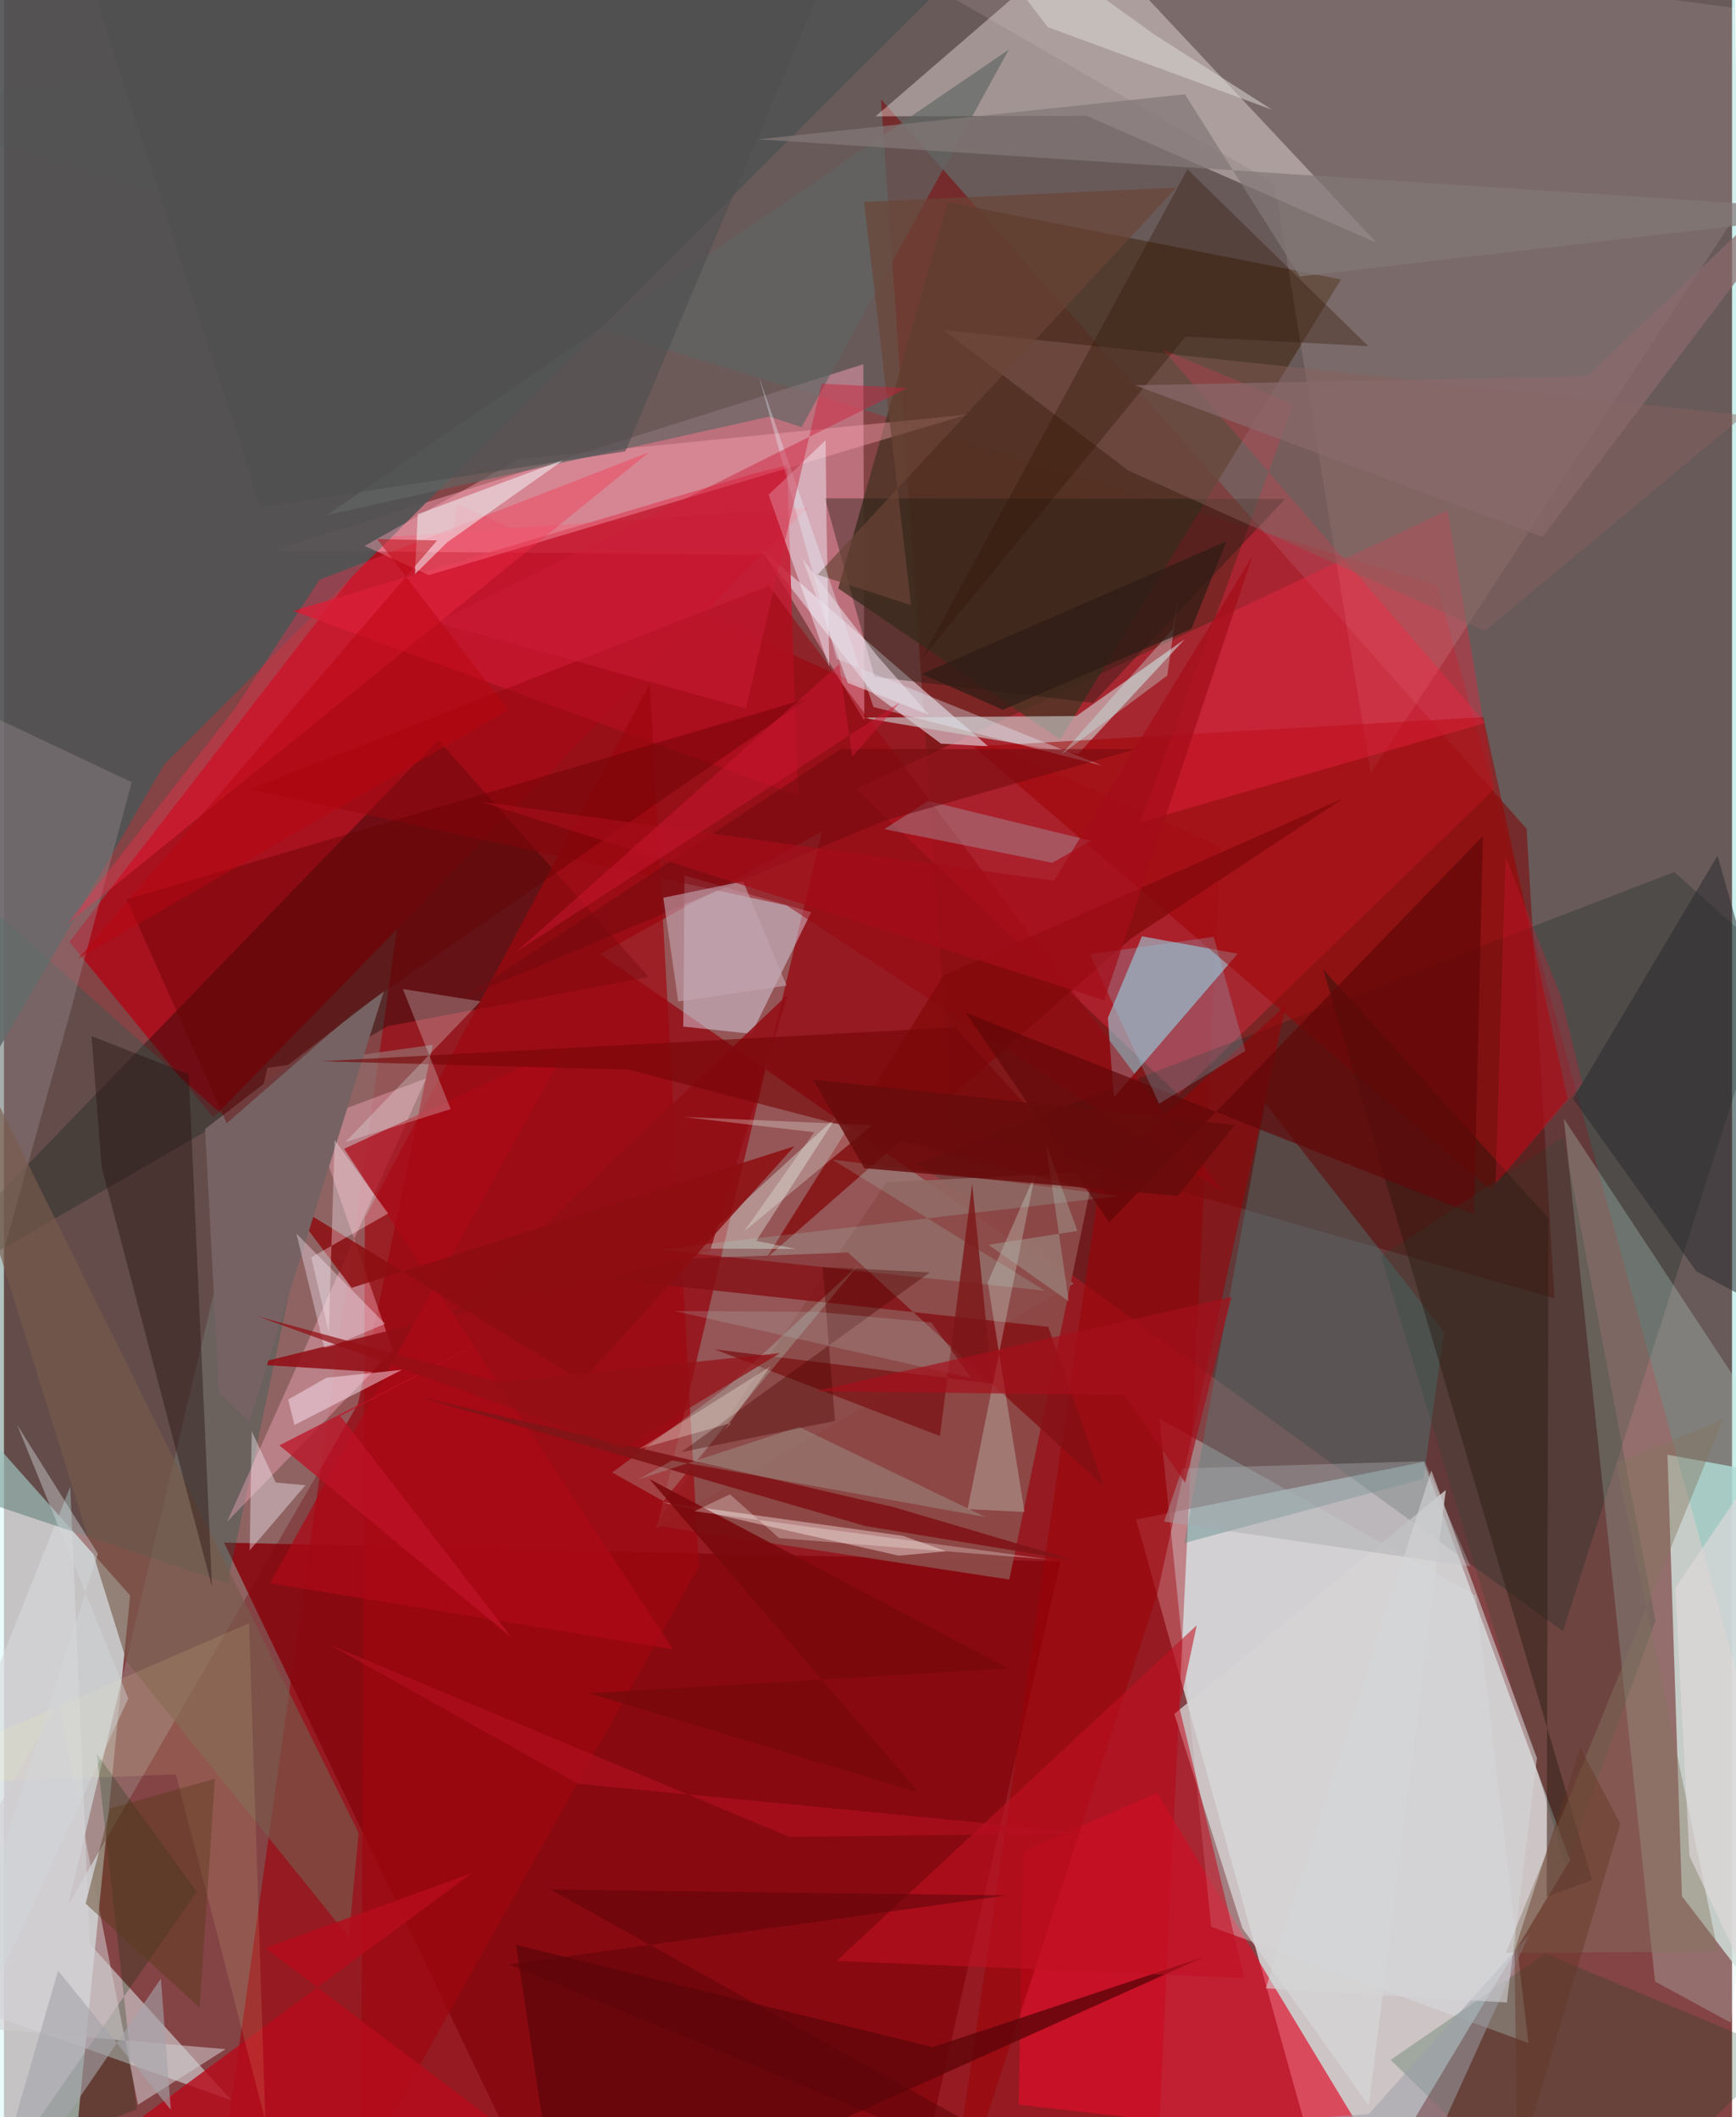 <svg xmlns="http://www.w3.org/2000/svg" width="228" height="278" viewBox="0 0 836 1024"><path fill="#844345" d="M0 0h836v1024H0z"/><path fill="#d7d7d9" fill-opacity=".867" d="M645.632 1086l-97.93-351.044 139.177-27.876 70.698 192.554z"/><path fill="#e1f9f9" fill-opacity=".702" d="M29.775 1086H-7.758L-62 633.465 61.055 771.657z"/><path fill="#a0000a" fill-opacity=".616" d="M100.4 1084.348L556.063 1086l32.351-676.392-369.178-165.905z"/><path fill="#d5dfde" fill-opacity=".82" d="M898 720.67v309.123l-86.243-112.65-6.998-213.548z"/><path fill="#00b9ab" fill-opacity=".204" d="M836.757-62L-62 52.089l755.244 230.964 153.627 557.386z"/><path fill="#7a1919" fill-opacity=".718" d="M736.61 400.861L424.264 48.031l34.562 496.344L750.097 628z"/><path fill="#a8121f" fill-opacity=".98" d="M101.3 540.541l287.56-295.053-205.895 14.424L31.653 455.543z"/><path fill="#98928d" fill-opacity=".494" d="M315.861 739.084l201.65-118.24-229.13-159.418 107.317-59.208z"/><path fill="#fda3ba" fill-opacity=".467" d="M415.74 176.188l.482 172.507-48.094-80.459-237.973-1.81z"/><path fill="#fef7f3" fill-opacity=".373" d="M523.959-32l-102.31 88.28 102.071-.276 140.326 61.404z"/><path fill="#525354" fill-opacity=".929" d="M77.49 369.804L471.176-23.667-62-57.682v667.204z"/><path fill="#dd2941" fill-opacity=".443" d="M698.404 246.79L412.145 381.666 568.2 529.589l152.96-148.121z"/><path fill="#df0d2a" fill-opacity=".663" d="M493.057 895.5l-2.17 122.459 169.89 19.364-102.925-170.214z"/><path fill="#001e18" fill-opacity=".247" d="M754.194 788.949l-312.05-226.355L808.041 421.77l49.322 43.936z"/><path fill="#4c3524" fill-opacity=".804" d="M510.932 357.705l135.874-222.552-190.272-37.357-52.96 186.79z"/><path fill="#100400" fill-opacity=".361" d="M311.834 472.5L210.05 357.907-62 639.394l247.736-143.092z"/><path fill="#967271" fill-opacity=".682" d="M207.482 505.36l-36.21 173.643L31.08 921.313l96.372-404.855z"/><path fill="#98f0ff" fill-opacity=".506" d="M536.961 530.845l-2.937-38.521 16.506-39.479 46.33 8.42z"/><path fill="#88070e" fill-opacity=".89" d="M251.098 1048.124l194.199-4.099 65.82-288.785-404.643-9.133z"/><path fill="#8c4a48" fill-opacity=".933" d="M527.235 566.83l-100.272 4.97-111.767 166.051 171.174 26.134z"/><path fill="#c2e9d9" fill-opacity=".263" d="M835.423 978.315l28.721-271-109.521-166.312 44.125 417.395z"/><path fill="#e3d2dc" fill-opacity=".639" d="M476.146 360.953l-22.83-1.291-32.503-24.031-55.02-70.466z"/><path fill="#ffe6ec" fill-opacity=".118" d="M614.637 88.778l46.592 285.174L898 12.197 353.385-62z"/><path fill="#c6162e" fill-opacity=".816" d="M139.885 295.493l222.574-66.357 16.357-4.043 5.364 159.713z"/><path fill="#e6ebff" fill-opacity=".424" d="M361.627 500.018l-32.996-3.49.623-73.065 61.282 17.726z"/><path fill="#cccccd" fill-opacity=".635" d="M415.107 347.094l103.692-.782 52.437-37.151-51.56 55.459z"/><path fill="#d7d9dc" fill-opacity=".6" d="M110.117 1015.871L-62 954.64l94.069-235.547 9.471 221.12z"/><path fill="#9e0000" fill-opacity=".518" d="M715.67 346.855l40.764 184.57-37.182 44.13-250.26-214.473z"/><path fill="#2c5c52" fill-opacity=".369" d="M108.099 765.856l40.147-188.603-162.78-145.382L-48.447 713.3z"/><path fill="#dbe7e9" fill-opacity=".361" d="M558.992 686.142l25.03 245.778 153.467 56.215-25.492-216.338z"/><path fill="#4e8383" fill-opacity=".38" d="M686.646 715.268l-115.602 31.037 38.98-212.787 86.674 110.597z"/><path fill="#9f060e" fill-opacity=".675" d="M336.162 757.643L172.84 1049.321l1.77-460.344 137.837-258.312z"/><path fill="#ffabb9" fill-opacity=".384" d="M249.128 222.055L174.46 264.04l31.105 14.12 260.454-77.647z"/><path fill="#32150d" fill-opacity=".51" d="M638.154 468.732l130.157 440.56-21.969 8.131.804-328.26z"/><path fill="#feb0c2" fill-opacity=".38" d="M107.908 736.036l80.232-82.776-38.582-111.246 54.664-20.396z"/><path fill="#9a0007" fill-opacity=".557" d="M530.836 567.347L455.166 1086l102.979-315.945 62.08-283.927z"/><path fill="#60060a" fill-opacity=".82" d="M247.756 940.655l201.55 49.502 131.029-43.578L269.63 1086z"/><path fill="#ff2144" fill-opacity=".337" d="M623.722 195.588L549.74 397.645l166.847-47.974-155.88-180.587z"/><path fill="#606664" fill-opacity=".663" d="M370.282 201.493l15.58 5.102L486.106 24.023l-329.98 225.148z"/><path fill="#988d90" fill-opacity=".388" d="M.162 604.11l31.492-113.04L61.79 378.33-62 319.857z"/><path fill="#1d1c11" fill-opacity=".38" d="M619.755 241.315l-222.62-.29 24.038 86.34 105.716 12.59z"/><path fill="#f5f6ff" fill-opacity=".447" d="M397.976 255.535l-.477-42.584-27.576 26.326 29.379 83.308z"/><path fill="#9a050e" fill-opacity=".49" d="M118.836 381.786l259.807 56.157 211.055 138.553-219.604-293.2z"/><path fill="#830a0b" fill-opacity=".78" d="M545.37 453.811L368.692 608.693l85.895-136.965 193.44-85.628z"/><path fill="#e7faf0" fill-opacity=".361" d="M402.754 540.083l-38.821 60.106 19.254 3.866-49.916-.154z"/><path fill="#841115" fill-opacity=".82" d="M408.319 605.786l123.808 113.027-26.945-77.076-269.493-29.364z"/><path fill="#785a4b" fill-opacity=".643" d="M59.428 803.738l107.42 133.192 4.747-50.363L-62 413.887z"/><path fill="#291311" fill-opacity=".427" d="M89.398 519.548l-47.03-18.389 4.88 63.343 53.397 203.027z"/><path fill="#920d14" fill-opacity=".863" d="M341.557 605.21l37.617-124.194L186.743 664.05l-66.26-4.21z"/><path fill="#a7fbea" fill-opacity=".165" d="M503.645 624.292L316.733 604.39l223.014-25.948-139.064-17.615z"/><path fill="#004519" fill-opacity=".216" d="M860.298 992.699L763.053 1086l-92.214-89.7 74.737-51.45z"/><path fill="#b60b1b" fill-opacity=".816" d="M277.991 1056.702L126.433 942.173l99.94-36.228-168.75 124.796z"/><path fill="#27272b" fill-opacity=".494" d="M828.973 413.86l-69.876 117.559 59.618 83.469L898 657.286z"/><path fill="#885f5c" fill-opacity=".443" d="M454.431 159.571l89.495 67.993 172.501 77.602 125.36-104.298z"/><path fill="#fa2e4b" fill-opacity=".365" d="M152.624 280.437l-40.6 61.898L30.431 447.11l281.577-228.315z"/><path fill="#a5a8b3" fill-opacity=".38" d="M507.097 417.31l-81.206-16.276 21.133-13.632 78.957 19.248z"/><path fill="#7b1518" fill-opacity=".788" d="M478.057 669.214l-134.192-16.571 108.922 41.92 15.607-121.952z"/><path fill="#610608" fill-opacity=".682" d="M715.507 404.316l-180.85 186.892-69.298-101.332 245.767 97.38z"/><path fill="#fceae7" fill-opacity=".412" d="M317.9 726.489l116.96 16.34 20.984 7.476-22.89 2.106z"/><path fill="#d6d4d5" fill-opacity=".788" d="M599.117 932.59L566.18 828.984l131.354-108.337-37.293 297.78z"/><path fill="#ac0915" fill-opacity=".714" d="M164.594 555.626l108.143-49.759-144.032 259.886 195.088 32.023z"/><path fill="#f2feff" fill-opacity=".494" d="M200.16 248.708l-1.326 29.015 15.57-15.402 56.482-39.983z"/><path fill="#c1ffec" fill-opacity=".216" d="M318.89 726l-24.658-13.797 56.086-41.715 62.92-58.52z"/><path fill="#c21023" fill-opacity=".569" d="M402.886 948.403l197.186 8.288-31.465-130.932 8.425-39.669z"/><path fill="#8d0d10" fill-opacity=".851" d="M168.243 622.87l214.153-68.467-102.728 113.7-143.36-87.697z"/><path fill="#88e9fe" fill-opacity=".204" d="M525.375 461.518l59.862-8.409 15.325 55.17-41.733 25.58z"/><path fill="#311505" fill-opacity=".345" d="M571.665 162.774l88.337 4.63-87.47-85.57-128.417 236.66z"/><path fill="#7f1417" fill-opacity=".91" d="M200.67 675.6l216.156 62.52 101.103 16.62-87.625-25.807z"/><path fill="#776263" d="M118.67 687.672l65.13-208.325-86.498 66.697 6.787 127.764z"/><path fill="#dcfbef" fill-opacity=".271" d="M466.186 729.91l32.68-161.98-22.944 52.294 17.798 111.094z"/><path fill="#1c4634" fill-opacity=".216" d="M666.24 607.622l89.433 294.954 43.268-118.626-44.426-234.177z"/><path fill="#b6fae6" fill-opacity=".2" d="M323.257 706.366l-16.43 9.19 77.777-25.415 90.365 43.626z"/><path fill="#837977" fill-opacity=".714" d="M364.916 67.373l206.423-21.78 55.52 88.097L898 102.206z"/><path fill="#043208" fill-opacity=".239" d="M4.155 1043.162l89.077-128.187-48.368-66.746 19.283 172.005z"/><path fill="#867460" fill-opacity=".431" d="M726.545 944.54l105.148-257.95-51.596 21.063 49.109 236.25z"/><path fill="#f9f1fe" fill-opacity=".353" d="M154.97 651.844l4.632-1.112 24.794-10.443-42.925-43.65z"/><path fill="#770709" fill-opacity=".639" d="M302.333 517.326l231.607 60.506-73.903-80.933-306.717 16.4z"/><path fill="#e8fbfa" fill-opacity=".259" d="M230.554 484.329l-65.45 68.084 51.034-15.988-23.169-58.075z"/><path fill="#640000" fill-opacity=".396" d="M389.395 337.655L59.333 434.954l48.413 108.323 61.639-53.634z"/><path fill="#6a4536" fill-opacity=".678" d="M393.618 277.948L567.256 90.736 416.113 97.65l22.73 195.052z"/><path fill="#e8f6ff" fill-opacity=".341" d="M531.431 370.356l-128.614-51.681-37.593-136.52 55.444 159.806z"/><path fill="#fff6a8" fill-opacity=".118" d="M126.472 1025.737l-43.27-167.531L-62 863.752l180.583-78.677z"/><path fill="#750b11" fill-opacity=".576" d="M404.872 362.264l142.581.09-122.5 34.937-202.63 85.302z"/><path fill="#dcd8d4" fill-opacity=".533" d="M613.432 53.04l-57.36-36.651L447.35-62l57.635 75.13z"/><path fill="#cfcdd0" fill-opacity=".549" d="M107.23 991.112l-42.404 26.902L26.39 823.756-62 976.505z"/><path fill="#cd1e3a" fill-opacity=".459" d="M395.562 185.563l41.378 2.118-227.422 113.357 149.45 41.759z"/><path fill="#bc0510" fill-opacity=".482" d="M243.981 343.34L35.91 463.64l173.61-202.224-29.003-.7z"/><path fill="#cbfffa" fill-opacity=".318" d="M565.48 304.264l-53.837 60.544 51.139-38.087 5.07-35.911z"/><path fill="#4e0300" fill-opacity=".369" d="M396.027 612.83l51.88 2.576-120.251 86.964 74.395-15.139z"/><path fill="#9d9fa9" fill-opacity=".525" d="M737.88 935.677l-77.606 86.823-113.184 7.953 140.992 14.994z"/><path fill="#fffdf2" fill-opacity=".278" d="M370.885 660.814l-63.628 40.03 44.5-12.586-3.368 3.553z"/><path fill="#f0edf6" fill-opacity=".404" d="M118.866 749.86l.992-57.646 11.63 24.847 14.365 1.296z"/><path fill="#5a3c1b" fill-opacity=".447" d="M51.37 874.664l-11.888 46.055 55.207 50.31 7.357-110.727z"/><path fill="#fcecfb" fill-opacity=".459" d="M137.495 676.899l3.067 12.312 51.968-26.675-36.438 3.828z"/><path fill="#a7a7ab" fill-opacity=".427" d="M709.463 757.654l-148.265-21.693 8.908-25.74 117.226-3.493z"/><path fill="#fdf0fa" fill-opacity=".337" d="M157.154 644.35l-8.484-36.195 37.214-21.257-25.904-35.53z"/><path fill="#c2a6b1" fill-opacity=".612" d="M357.575 426.258l21.015 50.424-52.414 7.7-7.183-50.173z"/><path fill="#f0fdf5" fill-opacity=".286" d="M420.106 544.199l-91.308-3.97 63.166 7.396-33.992 48.073z"/><path fill="#de1936" fill-opacity=".271" d="M763.687 524.185l-10.253-41.675-26.985-68.037-4.893 158.049z"/><path fill="#b0c8c8" fill-opacity=".216" d="M393.066 634.499l55.532 5.124L468.01 666.5l-143.68-32.421z"/><path fill="#2f1c15" fill-opacity=".714" d="M591.387 261.871l-147.369 64.102 39.266 17.33 91.194-39.172z"/><path fill="#653626" fill-opacity=".443" d="M732.187 1049.215l-1.44-105.762 31.813-98.208 19.409 36.857z"/><path fill="#bd1327" fill-opacity=".757" d="M235.792 646.747l-102.554 52.308L245.82 792.31l-83.134-107.45z"/><path fill="#a8afa6" fill-opacity=".408" d="M504.003 553l11.123 76.409-38.89-27.376 43.048-6.665z"/><path fill="#a40d18" fill-opacity=".714" d="M507.957 425.974L604 268.937 532.33 483.77 230.973 387.8z"/><path fill="#670c0c" fill-opacity=".827" d="M567.908 578.44l-151.681-13.42-24.823-42.893 204.135 21.986z"/><path fill="#89696c" fill-opacity=".706" d="M744.344 259.644l-197.138-73.29 218.697-4.407L898 56.762z"/><path fill="#79090c" fill-opacity=".914" d="M442.829 867.116L312.263 715.377l173.773 91.61-202.905 11.957z"/><path fill="#cd1933" fill-opacity=".478" d="M433.205 339.952l-22.827 26.085-6.296-44.766-156.176 139.021z"/><path fill="#dfd7da" fill-opacity=".659" d="M815.399 897.686l-6.867-129.639 73.846-108.57-34.06 308.066z"/><path fill="#e8dbe4" fill-opacity=".561" d="M408.184 330.33l39.25 15.3-25.325-28.815-35.892-46.755z"/><path fill="#5d0509" fill-opacity=".557" d="M484.802 916.742L244.358 950.13 573.591 1086 264.448 913.908z"/><path fill="#a60f1b" fill-opacity=".682" d="M571.425 717.12l-29.505-42.395-149.415-1.838 201.354-45.616z"/><path fill="#a6a4aa" fill-opacity=".612" d="M26.185 953.15L-12.286 1086l88.213-129.008 4.802 63.422z"/><path fill="#b51020" fill-opacity=".592" d="M379.797 888.355l-222.56-92.984 120.576 67.376 248.691 24.064z"/><path fill="#d4d6d7" fill-opacity=".58" d="M610.451 961.69l116.622 6.83 14.533-118.147-51.036-139.218z"/><path fill="#931015" fill-opacity=".733" d="M240.06 668.6l135.387-14.15-76.179 46.149-176.522-63.922z"/><path fill="#d3d7d9" fill-opacity=".427" d="M60.16 821.475L-62 1086 45.43 751.48 6.38 689.163z"/><path fill="#4f4f50" fill-opacity=".616" d="M29.596-47.3l94.51 292.691L300.6 218.33l115.34-273.4z"/><path fill="#fffefa" fill-opacity=".278" d="M374.998 743.908l131.285 10.418-172.294-23.373 17.209-8.187z"/></svg>